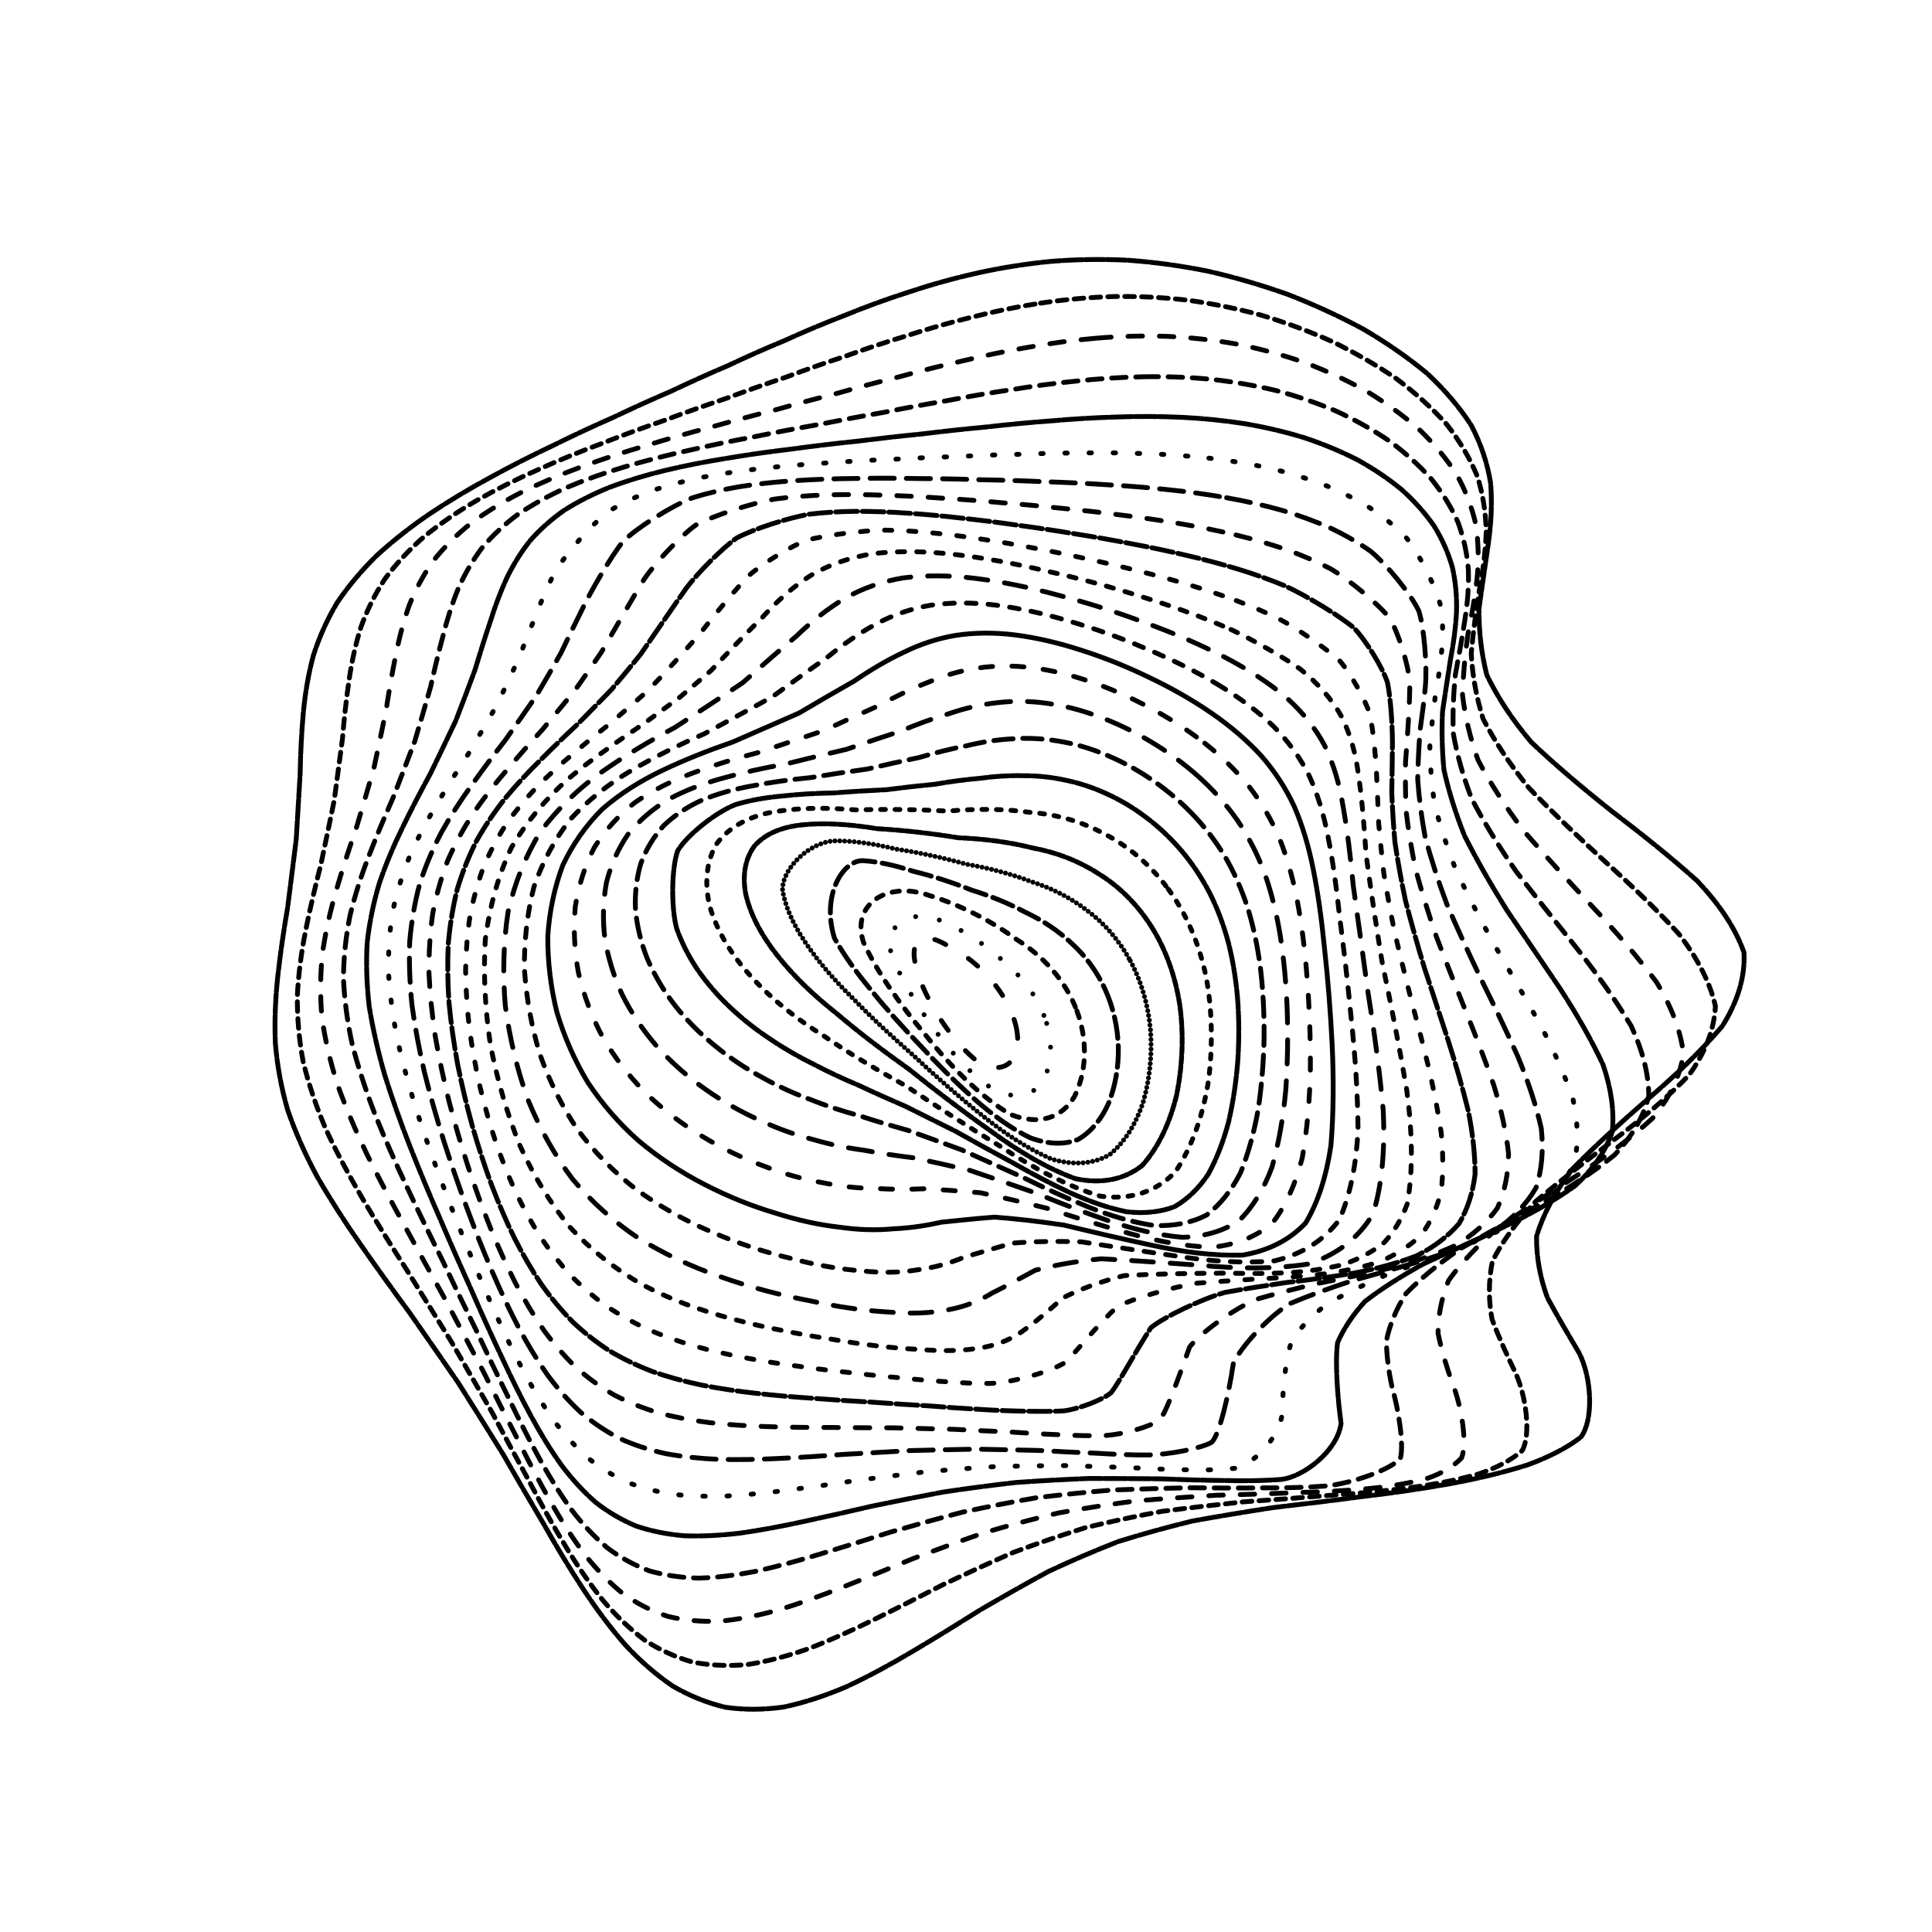 <svg xmlns="http://www.w3.org/2000/svg" version="1.1" xmlns:xlink="http://www.w3.org/1999/xlink" xmlns:svgjs="http://svgjs.dev/svgjs" viewBox="0 0 800 800"><defs><linearGradient x1="50%" y1="0%" x2="50%" y2="100%" id="ccchaos-grad"><stop stop-color="hsl(206, 75%, 49%)" stop-opacity="1" offset="0%"></stop><stop stop-color="hsl(331, 90%, 56%)" stop-opacity="1" offset="100%"></stop></linearGradient></defs><g stroke-width="2" stroke="url(#ccchaos-grad)" fill="none" stroke-linecap="round"><path d="M404.72 113.05C414.7 110.84 424.9 109.22 435.3 108.22 445.73 107.38 456.37 107.23 467.18 107.76 478.01 108.54 489.01 110.05 500.09 112.27 511.13 114.77 522.19 117.98 533.13 121.86 543.89 126.02 554.37 130.82 564.39 136.2 573.99 141.81 582.89 147.96 590.9 154.59 598.19 161.38 604.36 168.59 609.24 176.17 613.26 183.84 615.92 191.83 617.24 200.09 617.9 208.37 617.48 216.89 616.21 225.6 615 234.29 613.6 243.15 612.41 252.16 612.36 261.12 613.31 270.22 615.64 279.44 619.98 288.6 626.1 297.89 634.03 307.29 643.88 316.64 655.08 326.12 667.15 335.7 679.71 345.26 691.85 354.94 702.75 364.73 712.01 374.51 718.67 384.42 722.15 394.44 722.65 404.46 719.61 414.6 713.21 424.84 704.54 435.08 693.93 445.18 682.32 455.1 670.92 465.02 660.22 474.75 650.92 484.25 643.83 493.73 638.93 502.95 636.26 511.87 636.13 520.74 637.79 529.27 640.77 537.41 645.11 545.45 649.67 553.07 653.86 560.2 659.12 570.44 659.97 587.94 654.59 595.11 648.87 599.52 641.42 603.35 632.5 606.59 622.55 609.74 611.61 612.35 599.98 614.47 587.93 616.61 575.63 618.37 563.3 619.8 551.02 621.44 538.94 622.9 527.17 624.26 515.66 626.04 504.51 627.87 493.72 629.83 483.21 632.4 472.99 635.22 463.04 638.32 453.28 642.12 443.68 646.25 434.21 650.68 424.82 655.76 415.48 661.06 406.15 666.48 396.85 672.33 387.52 678.1 378.16 683.64 368.8 689.23 359.63 694.17 350.68 698.35 341.74 702.19 333.03 705.04 324.6 706.83 316.2 708.03 308.11 708.07 300.37 706.94 292.69 705.12 285.38 702.15 278.47 698.11 271.59 693.42 265.11 687.76 259.02 681.23 252.89 674.23 247.1 666.51 241.61 658.18 235.96 649.59 230.5 640.54 225.19 631.15 219.56 621.68 213.95 611.98 208.31 602.15 202.24 592.36 196.07 582.51 189.8 572.65 183.09 562.92 176.33 553.19 169.56 543.52 162.54 533.99 155.68 524.5 149.11 515.05 142.61 505.74 136.63 496.44 131.3 487.16 126.37 477.99 122.27 468.79 119.1 459.57 116.47 450.42 114.77 441.21 114.01 431.95 113.64 422.72 114.02 413.41 115.05 404.03 116.09 394.66 117.48 385.22 119.12 375.7 120.32 366.19 121.52 356.84 122.65 347.67 123.2 338.5 123.73 329.52 124.27 320.75 124.44 312.01 124.84 303.49 125.59 295.24 126.35 287.01 127.71 279.06 129.76 271.43 132.18 263.83 135.44 256.55 139.57 249.62 144.21 242.73 149.71 236.2 155.99 230.04 162.69 223.91 170.04 218.15 177.91 212.78 185.97 207.4 194.36 202.37 202.99 197.72 211.54 193.01 220.18 188.62 228.83 184.56 237.24 180.38 245.62 176.48 253.95 172.83 261.96 169 269.96 165.39 277.94 161.97 285.66 158.31 293.43 154.8 301.31 151.46 308.98 147.83 316.84 144.34 324.91 141.01 332.84 137.39 341.06 133.94 349.58 130.68 358.03 127.2 366.84 123.97 376.02 121.03 385.16 117.97 394.72 115.29 404.7 113.06" stroke-dasharray="8 1" transform="rotate(0, 400, 400)" opacity="0.95"></path><path d="M411.46 124.03C421.22 121.84 431.14 120.22 441.2 119.19 451.28 118.3 461.5 118.07 471.81 118.5 482.12 119.16 492.48 120.5 502.81 122.53 513.06 124.82 523.18 127.79 533.05 131.4 542.69 135.27 551.91 139.76 560.57 144.82 568.77 150.1 576.2 155.91 582.7 162.2 588.54 168.65 593.31 175.52 596.89 182.77 599.8 190.11 601.55 197.78 602.21 205.73 602.49 213.72 602.01 221.95 601 230.38 600.32 238.82 599.73 247.43 599.57 256.19 600.66 264.92 602.83 273.8 606.36 282.78 611.75 291.73 618.73 300.81 627.26 309.97 637.37 319.11 648.52 328.35 660.24 337.69 672.17 347.01 683.5 356.43 693.5 365.94 701.89 375.43 707.79 385.03 710.72 394.72 710.92 404.4 707.9 414.17 701.79 424 693.61 433.84 683.62 443.5 672.64 452.96 661.77 462.42 651.39 471.66 642.16 480.65 634.85 489.62 629.44 498.31 626.03 506.69 624.96 515.01 625.6 522.99 627.59 530.57 631.02 538.06 634.89 545.13 638.68 551.74 643.98 561.21 647.15 577.39 643.82 584.02 639.71 588.14 633.95 591.73 626.71 594.8 618.42 597.81 609.01 600.37 598.75 602.49 587.93 604.68 576.63 606.54 565.1 608.12 553.43 609.94 541.78 611.62 530.27 613.23 518.88 615.25 507.73 617.33 496.88 619.53 486.21 622.3 475.83 625.29 465.71 628.52 455.76 632.4 446.01 636.55 436.46 640.94 426.99 645.92 417.65 651.07 408.42 656.29 399.22 661.9 390.08 667.4 381.02 672.67 371.96 677.98 363.17 682.68 354.66 686.66 346.16 690.35 337.94 693.13 330.05 694.92 322.16 696.19 314.61 696.38 307.41 695.5 300.22 693.99 293.39 691.41 286.93 687.82 280.45 683.64 274.31 678.52 268.49 672.57 262.58 666.16 256.93 659.04 251.49 651.31 245.84 643.3 240.31 634.82 234.85 625.96 229.05 616.99 223.22 607.76 217.34 598.34 211.03 588.94 204.63 579.43 198.14 569.87 191.28 560.39 184.4 550.9 177.56 541.43 170.57 532.07 163.79 522.73 157.35 513.43 151.06 504.25 145.32 495.07 140.27 485.93 135.64 476.87 131.86 467.81 128.98 458.76 126.64 449.76 125.21 440.73 124.67 431.68 124.51 422.66 125.06 413.59 126.22 404.49 127.37 395.4 128.85 386.27 130.54 377.1 131.81 367.93 133.04 358.95 134.2 350.17 134.77 341.39 135.3 332.82 135.81 324.48 135.92 316.15 136.22 308.06 136.81 300.23 137.36 292.43 138.46 284.9 140.18 277.69 142.21 270.49 145.05 263.61 148.69 257.07 152.83 250.55 157.81 244.36 163.57 238.54 169.78 232.72 176.67 227.24 184.12 222.12 191.84 216.97 199.96 212.16 208.37 207.68 216.81 203.13 225.41 198.87 234.08 194.91 242.6 190.82 251.13 186.98 259.63 183.37 267.89 179.58 276.12 175.99 284.33 172.57 292.31 168.92 300.31 165.42 308.37 162.07 316.23 158.46 324.22 154.98 332.38 151.65 340.39 148.06 348.64 144.64 357.13 141.41 365.55 137.98 374.27 134.79 383.31 131.89 392.33 128.88 401.7 126.24 411.45 124.03" stroke-dasharray="4 3" transform="rotate(4.04, 400, 400)" opacity="0.39"></path><path d="M417.02 135C426.51 132.84 436.08 131.22 445.73 130.17 455.37 129.25 465.06 128.95 474.76 129.27 484.42 129.81 494.02 131 503.47 132.83 512.81 134.92 521.9 137.64 530.63 140.98 539.1 144.58 547.05 148.76 554.36 153.5 561.24 158.45 567.32 163.92 572.48 169.85 577.1 175.94 580.73 182.46 583.32 189.35 585.43 196.35 586.62 203.68 586.97 211.29 587.2 218.96 586.94 226.88 586.45 235 586.49 243.14 586.83 251.47 587.77 259.95 589.99 268.42 593.31 277.03 597.92 285.75 604.19 294.46 611.86 303.27 620.8 312.18 631.02 321.07 641.98 330.05 653.23 339.11 664.48 348.16 674.98 357.3 684.1 366.5 691.63 375.7 696.81 384.97 699.24 394.3 699.18 403.63 696.18 413.01 690.36 422.43 682.67 431.85 673.28 441.08 662.93 450.08 652.58 459.08 642.57 467.84 633.48 476.33 626.02 484.8 620.2 492.98 616.15 500.84 614.22 508.64 613.9 516.09 614.92 523.16 617.41 530.14 620.5 536.71 623.74 542.83 628.76 551.63 633.44 566.65 631.78 572.84 629.08 576.73 624.85 580.13 619.19 583.08 612.54 586.01 604.71 588.54 595.92 590.7 586.49 592.96 576.42 594.94 565.93 596.69 555.16 598.7 544.23 600.59 533.28 602.43 522.31 604.68 511.46 606.98 500.8 609.4 490.25 612.34 479.91 615.47 469.82 618.82 459.85 622.74 450.09 626.88 440.55 631.23 431.09 636.09 421.8 641.07 412.69 646.09 403.6 651.45 394.65 656.7 385.85 661.69 377.04 666.74 368.57 671.2 360.43 674.99 352.29 678.52 344.47 681.21 336.99 683 329.5 684.32 322.35 684.65 315.55 683.98 308.72 682.76 302.22 680.54 296.05 677.37 289.81 673.66 283.85 669.07 278.16 663.67 272.32 657.84 266.66 651.31 261.16 644.17 255.4 636.75 249.71 628.85 244.03 620.55 238 612.1 231.93 603.37 225.78 594.42 219.25 585.44 212.64 576.31 205.97 567.11 199.01 557.95 192.07 548.75 185.24 539.54 178.33 530.41 171.69 521.28 165.45 512.18 159.42 503.17 153.98 494.18 149.24 485.21 144.95 476.32 141.49 467.43 138.93 458.56 136.89 449.74 135.73 440.92 135.42 432.09 135.45 423.29 136.15 414.48 137.42 405.66 138.67 396.85 140.22 388.02 141.97 379.19 143.28 370.36 144.56 361.74 145.74 353.33 146.35 344.93 146.88 336.74 147.37 328.8 147.45 320.86 147.67 313.17 148.14 305.75 148.52 298.34 149.37 291.21 150.79 284.37 152.46 277.55 154.88 271.03 158.05 264.84 161.68 258.65 166.12 252.78 171.32 247.25 176.99 241.7 183.35 236.48 190.31 231.58 197.59 226.64 205.33 222 213.42 217.67 221.63 213.26 230.06 209.11 238.64 205.23 247.14 201.22 255.71 197.43 264.29 193.85 272.7 190.1 281.1 186.51 289.49 183.1 297.68 179.47 305.88 175.97 314.11 172.62 322.17 169.02 330.32 165.55 338.57 162.24 346.7 158.69 354.99 155.3 363.48 152.1 371.89 148.73 380.55 145.59 389.46 142.73 398.35 139.78 407.53 137.18 417.01 135" stroke-dasharray="6 7" transform="rotate(8.08, 400, 400)" opacity="1.00"></path><path d="M420.82 145.97C429.98 143.84 439.15 142.23 448.3 141.16 457.44 140.21 466.53 139.85 475.51 140.07 484.45 140.5 493.21 141.54 501.73 143.19 510.11 145.07 518.15 147.56 525.73 150.64 533.06 153.95 539.82 157.84 545.89 162.24 551.59 166.86 556.52 171.98 560.58 177.55 564.24 183.29 567.02 189.44 568.95 195.96 570.6 202.6 571.54 209.57 571.89 216.82 572.35 224.14 572.57 231.71 572.78 239.5 573.67 247.32 575.01 255.33 577.06 263.49 580.36 271.66 584.71 279.98 590.25 288.4 597.25 296.83 605.41 305.36 614.6 313.97 624.77 322.58 635.41 331.27 646.11 340.03 656.63 348.78 666.28 357.6 674.53 366.48 681.25 375.35 685.76 384.27 687.72 393.23 687.43 402.19 684.46 411.18 678.94 420.18 671.71 429.18 662.91 437.96 653.17 446.51 643.36 455.05 633.74 463.34 624.84 471.35 617.32 479.33 611.18 487.02 606.59 494.38 603.9 501.7 602.7 508.66 602.78 515.25 604.32 521.77 606.57 527.88 609.15 533.57 613.61 541.77 619.04 555.81 618.65 561.64 615.66 566.97 601.71 575.63 591.27 579.13 583.3 581.47 574.58 583.59 565.3 585.52 555.65 587.71 545.68 589.81 535.53 591.87 525.27 594.32 514.98 596.82 504.77 599.43 494.57 602.52 484.52 605.77 474.65 609.19 464.85 613.13 455.24 617.25 445.84 621.52 436.5 626.26 427.35 631.07 418.39 635.89 409.47 641 400.72 645.99 392.15 650.72 383.58 655.5 375.37 659.72 367.53 663.32 359.67 666.7 352.15 669.3 344.98 671.06 337.78 672.42 330.91 672.87 324.36 672.4 317.75 671.43 311.44 669.54 305.41 666.76 299.27 663.5 293.37 659.39 287.66 654.53 281.77 649.25 276.01 643.3 270.34 636.75 264.41 629.92 258.49 622.59 252.55 614.86 246.29 606.96 239.96 598.75 233.57 590.3 226.85 581.78 220.08 573.09 213.3 564.29 206.29 555.5 199.37 546.64 192.62 537.75 185.87 528.91 179.44 520.05 173.46 511.2 167.74 502.42 162.63 493.65 158.24 484.9 154.32 476.21 151.21 467.54 148.98 458.89 147.24 450.28 146.33 441.68 146.24 433.1 146.45 424.55 147.29 415.99 148.67 407.46 150 398.93 151.61 390.41 153.39 381.92 154.75 373.42 156.06 365.14 157.27 357.1 157.92 349.05 158.47 341.23 158.97 333.67 159.03 326.1 159.21 318.78 159.57 311.73 159.81 304.69 160.46 297.92 161.61 291.44 162.95 284.96 164.96 278.77 167.67 272.89 170.79 267 174.69 261.41 179.32 256.13 184.41 250.83 190.19 245.83 196.59 241.12 203.35 236.36 210.61 231.88 218.28 227.67 226.14 223.38 234.28 219.32 242.62 215.51 250.99 211.56 259.46 207.81 268 204.26 276.45 200.53 284.91 196.96 293.38 193.55 301.71 189.93 310.04 186.44 318.39 183.09 326.6 179.51 334.86 176.07 343.18 172.77 351.41 169.26 359.74 165.91 368.2 162.76 376.61 159.45 385.18 156.36 393.94 153.56 402.68 150.67 411.64 148.12 420.8 145.97" stroke-dasharray="6 4" transform="rotate(12.12, 400, 400)" opacity="0.30"></path><path d="M422.45 156.94C431.25 154.85 439.96 153.26 448.56 152.17 457.14 151.19 465.57 150.77 473.81 150.91 481.98 151.23 489.9 152.13 497.48 153.6 504.92 155.29 511.94 157.55 518.46 160.37 524.75 163.41 530.45 166.99 535.47 171.07 540.2 175.36 544.21 180.13 547.46 185.33 550.43 190.7 552.69 196.48 554.27 202.61 555.75 208.87 556.74 215.46 557.37 222.33 558.28 229.28 559.15 236.49 560.2 243.91 562 251.38 564.36 259.04 567.46 266.86 571.74 274.7 576.99 282.69 583.3 290.79 590.84 298.89 599.32 307.1 608.57 315.39 618.55 323.69 628.77 332.06 638.84 340.49 648.59 348.91 657.4 357.4 664.8 365.92 670.75 374.44 674.62 383.01 676.16 391.58 675.67 400.15 672.75 408.74 667.51 417.31 660.74 425.88 652.51 434.23 643.37 442.32 634.1 450.41 624.9 458.24 616.24 465.79 608.73 473.31 602.37 480.53 597.33 487.43 593.98 494.29 591.98 500.8 591.19 506.95 592.49 515.9 598.71 531.74 601.87 538.59 603.66 550.3 593.01 564.23 584.69 567.82 578.17 570.27 570.84 572.53 562.86 574.63 554.46 576.99 545.61 579.28 536.45 581.55 527.1 584.17 517.59 586.85 508.04 589.62 498.44 592.82 488.88 596.16 479.43 599.64 469.99 603.57 460.69 607.65 451.57 611.84 442.48 616.43 433.56 621.06 424.83 625.68 416.13 630.55 407.6 635.27 399.26 639.75 390.92 644.26 382.95 648.26 375.33 651.67 367.7 654.89 360.41 657.38 353.44 659.12 346.43 660.5 339.72 661.05 333.31 660.75 326.81 660.01 320.57 658.42 314.56 656.01 308.41 653.15 302.45 649.51 296.63 645.15 290.61 640.4 284.67 635.01 278.78 629.04 272.63 622.78 266.47 616.04 260.28 608.88 253.79 601.54 247.25 593.87 240.66 585.94 233.82 577.92 226.95 569.71 220.13 561.35 213.17 552.98 206.34 544.5 199.75 535.97 193.22 527.47 187.08 518.93 181.41 510.38 176.05 501.88 171.33 493.38 167.32 484.9 163.78 476.46 161.03 468.03 159.13 459.64 157.69 451.28 157.03 442.93 157.14 434.61 157.52 426.32 158.49 418.05 159.95 409.8 161.35 401.57 163 393.36 164.82 385.19 166.22 377.02 167.56 369.08 168.79 361.38 169.48 353.68 170.07 346.21 170.58 339 170.66 331.78 170.81 324.81 171.1 318.11 171.23 311.4 171.71 304.96 172.62 298.8 173.66 292.63 175.3 286.74 177.59 281.14 180.22 275.52 183.57 270.18 187.63 265.13 192.12 260.04 197.29 255.23 203.08 250.69 209.25 246.09 215.95 241.74 223.1 237.64 230.49 233.44 238.22 229.47 246.21 225.71 254.29 221.81 262.54 218.1 270.9 214.57 279.24 210.86 287.64 207.3 296.06 203.9 304.41 200.3 312.77 196.82 321.14 193.48 329.42 189.93 337.72 186.52 346.05 183.25 354.31 179.79 362.64 176.49 371.03 173.39 379.38 170.14 387.84 167.12 396.4 164.37 404.95 161.55 413.64 159.06 422.44 156.95" stroke-dasharray="9 1" transform="rotate(16.16, 400, 400)" opacity="0.61"></path><path d="M421.75 167.92C430.14 165.87 438.35 164.29 446.37 163.19 454.36 162.2 462.13 161.73 469.61 161.78 477.04 162 484.13 162.76 490.83 164.07 497.4 165.56 503.51 167.61 509.11 170.18 516.93 174.59 529.21 186.16 533.62 193.21 536.19 198.21 538.21 203.6 539.74 209.34 541.33 215.21 542.61 221.41 543.73 227.88 545.25 234.45 546.89 241.27 548.84 248.3 551.57 255.39 554.9 262.68 558.95 270.13 564.08 277.61 570.08 285.23 576.96 292.97 584.86 300.72 593.48 308.59 602.65 316.52 612.3 324.47 622 332.5 631.4 340.57 640.35 348.64 648.32 356.77 654.9 364.92 660.12 373.07 663.41 381.25 664.56 389.42 663.9 397.6 661.04 405.78 656.09 413.92 649.76 422.06 642.09 429.96 633.53 437.62 624.81 445.27 616.05 452.65 607.67 459.75 600.24 466.83 593.74 473.62 588.36 480.08 584.46 486.51 581.75 492.62 580.15 498.37 580.14 506.75 584.2 521.63 586.81 528.09 589.35 539.33 582.61 553.08 576.21 556.8 571.05 559.36 565.06 561.75 558.38 564.02 551.27 566.54 543.62 569.01 535.56 571.45 527.26 574.23 518.7 577.06 509.98 579.96 501.15 583.25 492.26 586.65 483.39 590.15 474.5 594.07 465.66 598.08 456.94 602.16 448.23 606.6 439.65 611.05 431.22 615.46 422.81 620.08 414.54 624.55 406.44 628.77 398.35 633.03 390.59 636.8 383.17 640.02 375.73 643.08 368.59 645.48 361.75 647.17 354.86 648.56 348.24 649.19 341.86 649.04 335.4 648.5 329.13 647.18 323.05 645.1 316.83 642.63 310.74 639.42 304.74 635.53 298.55 631.29 292.41 626.43 286.29 621.02 279.92 615.33 273.54 609.16 267.12 602.57 260.46 595.8 253.77 588.68 247.06 581.29 240.16 573.8 233.29 566.08 226.52 558.2 219.68 550.28 213.04 542.24 206.69 534.11 200.46 525.99 194.66 517.82 189.37 509.62 184.41 501.45 180.1 493.26 176.5 485.08 173.35 476.94 170.97 468.8 169.39 460.69 168.24 452.61 167.84 444.54 168.13 436.51 168.67 428.5 169.74 420.52 171.27 412.58 172.73 404.65 174.41 396.76 176.24 388.92 177.67 381.08 179.04 373.47 180.31 366.1 181.04 358.73 181.67 351.6 182.21 344.71 182.32 337.82 182.47 331.18 182.72 324.8 182.77 318.4 183.12 312.27 183.83 306.4 185.27 297.7 191.4 281.6 196.31 274.19 200.19 269.3 204.74 264.65 209.9 260.25 215.42 255.79 221.5 251.55 228.05 247.54 234.87 243.43 242.08 239.52 249.6 235.8 257.26 231.95 265.15 228.27 273.19 224.76 281.28 221.08 289.47 217.54 297.72 214.15 305.95 210.57 314.21 207.11 322.48 203.79 330.71 200.28 338.95 196.9 347.19 193.67 355.4 190.27 363.63 187.03 371.88 183.98 380.11 180.8 388.38 177.85 396.69 175.17 405 172.42 413.35 169.99 421.74 167.92" stroke-dasharray="1 9" transform="rotate(20.2, 400, 400)" opacity="0.98"></path><path d="M418.79 178.89C426.73 176.89 434.42 175.33 441.85 174.23 449.26 173.23 456.37 172.71 463.15 172.69 469.87 172.81 476.22 173.45 482.14 174.59 490.64 176.82 504.96 184.07 510.68 189.02 515.67 194.68 523.11 208.32 525.85 216.17 527.75 221.65 529.51 227.43 531.27 233.5 533.5 239.66 535.96 246.07 538.8 252.7 542.41 259.4 546.61 266.28 551.49 273.33 557.31 280.43 563.87 287.66 571.15 295.02 579.22 302.39 587.82 309.88 596.76 317.44 605.98 325.01 615.08 332.66 623.74 340.35 631.9 348.05 639.04 355.79 644.84 363.55 649.37 371.32 652.12 379.1 652.93 386.86 652.12 394.64 649.34 402.39 644.67 410.1 638.77 417.81 631.63 425.28 623.65 432.51 615.47 439.72 607.17 446.68 599.12 453.36 591.82 460.02 585.28 466.39 579.65 472.45 573.64 481.36 568.42 497.5 568.53 504.71 572.16 517.53 575.29 533.61 573.79 537.99 570.75 542.25 559.63 550.03 551.79 553.72 545.93 556.38 539.48 559 532.56 561.6 525.38 564.51 517.84 567.45 510.06 570.45 502.13 573.8 494.04 577.23 485.88 580.74 477.66 584.6 469.42 588.53 461.22 592.5 453 596.78 444.85 601.04 436.79 605.23 428.74 609.61 420.79 613.83 412.96 617.8 405.13 621.81 397.6 625.35 390.35 628.39 383.07 631.29 376.06 633.57 369.3 635.22 362.49 636.61 355.9 637.29 349.5 637.27 343.02 636.92 336.69 635.84 330.49 634.06 324.16 631.93 317.91 629.13 311.73 625.68 305.37 621.92 299.03 617.57 292.7 612.69 286.17 607.55 279.61 601.94 273.04 595.92 266.28 589.71 259.52 583.16 252.78 576.31 245.93 569.35 239.16 562.16 232.53 554.78 225.91 547.35 219.55 539.77 213.51 532.09 207.65 524.39 202.25 516.62 197.38 508.81 192.87 501.01 188.98 493.18 185.8 485.34 183.06 477.53 181.05 469.72 179.79 461.93 178.92 454.15 178.74 446.4 179.21 438.68 179.88 430.98 181.05 423.31 182.63 415.68 184.12 408.07 185.83 400.49 187.67 392.98 189.12 385.46 190.51 378.18 191.8 371.14 192.59 364.09 193.27 357.28 193.85 350.71 194 344.13 194.17 337.79 194.41 331.7 194.54 322.67 196.3 305.82 198.34 298 201.27 290.38 210.66 276.26 217.13 269.74 221.99 265.4 227.4 261.26 233.3 257.33 239.48 253.29 246.08 249.44 253.02 245.77 260.15 241.97 267.55 238.32 275.14 234.83 282.84 231.18 290.68 227.66 298.61 224.29 306.57 220.73 314.58 217.31 322.63 214.02 330.66 210.55 338.72 207.21 346.77 204.03 354.8 200.69 362.84 197.52 370.86 194.54 378.88 191.44 386.89 188.56 394.88 185.95 402.87 183.28 410.85 180.91 418.78 178.89" stroke-dasharray="10 5" transform="rotate(24.24, 400, 400)" opacity="0.54"></path><path d="M413.89 189.86C421.34 187.91 428.51 186.39 435.37 185.29 442.21 184.27 448.72 183.72 454.86 183.63 463.81 183.92 479.54 187.13 486.22 190.04 492.32 193.66 502.17 203.33 506.06 209.3 509.74 215.87 516.54 230.89 520.18 239.23 523.15 244.97 526.42 250.97 530.1 257.18 534.49 263.45 539.44 269.92 544.99 276.56 551.32 283.24 558.26 290.07 565.75 297.01 573.83 303.99 582.25 311.07 590.83 318.22 599.52 325.4 607.96 332.65 615.87 339.94 623.22 347.24 629.56 354.58 634.62 361.93 638.51 369.29 640.77 376.66 641.26 384.01 640.33 391.36 637.64 398.69 633.24 405.97 627.76 413.25 621.14 420.3 613.73 427.1 606.09 433.9 598.26 440.45 590.57 446.72 583.47 452.98 576.95 458.97 571.18 464.67 564.57 473.04 557.35 488.25 556.29 495.07 558.1 507.33 560.59 523.01 559.72 527.41 557.71 531.75 549.38 539.82 543.16 543.71 538.44 546.49 533.13 549.24 527.3 551.97 521.22 554.98 514.73 558.01 507.92 561.08 500.94 564.46 493.73 567.9 486.36 571.38 478.91 575.17 471.35 579.01 463.75 582.85 456.12 586.95 448.48 591.01 440.86 594.99 433.25 599.13 425.66 603.1 418.14 606.83 410.61 610.59 403.31 613.91 396.23 616.76 389.14 619.5 382.25 621.68 375.55 623.27 368.81 624.64 362.23 625.37 355.8 625.45 349.28 625.25 342.88 624.39 336.57 622.89 330.14 621.08 323.76 618.64 317.42 615.61 310.93 612.3 304.45 608.43 297.97 604.05 291.34 599.44 284.7 594.37 278.07 588.9 271.31 583.25 264.58 577.26 257.92 570.96 251.22 564.55 244.64 557.89 238.26 551.03 231.96 544.1 225.94 537.01 220.29 529.8 214.87 522.57 209.92 515.24 205.51 507.85 201.46 500.45 198.03 493.02 195.27 485.56 192.93 478.12 191.27 470.66 190.32 463.22 189.72 455.79 189.75 448.37 190.38 440.99 191.17 433.61 192.41 426.27 194.03 418.97 195.54 411.68 197.26 404.44 199.09 397.25 200.56 390.07 201.97 383.11 203.29 376.39 204.13 369.65 204.86 363.15 205.49 356.88 205.81 347.57 206.25 330.1 206.78 321.94 207.58 313.97 211.54 299.13 214.96 292.23 219.36 285.47 231.44 272.86 239.01 266.98 244.51 263.02 250.43 259.22 256.72 255.59 263.22 251.83 270.02 248.22 277.06 244.75 284.23 241.14 291.58 237.65 299.06 234.3 306.61 230.79 314.25 227.4 321.93 224.15 329.64 220.74 337.38 217.46 345.11 214.33 352.85 211.07 360.59 207.97 368.28 205.06 375.99 202.05 383.66 199.26 391.26 196.72 398.88 194.13 406.42 191.83 413.88 189.87" stroke-dasharray="6 7" transform="rotate(28.28, 400, 400)" opacity="0.90"></path><path d="M407.54 200.84C414.5 198.94 421.15 197.45 427.48 196.36 436.78 195.05 453.54 194.76 460.93 195.82 467.86 197.52 479.69 203.34 484.64 207.42 489.31 212.11 497.57 223.56 501.51 230.24 504.43 234.91 507.43 239.87 510.62 245.1 514.3 250.42 518.31 255.99 522.72 261.76 527.76 267.61 533.29 273.65 539.33 279.85 545.99 286.1 553.12 292.5 560.64 299.02 568.57 305.57 576.68 312.23 584.79 318.96 592.87 325.72 600.61 332.55 607.75 339.42 614.3 346.31 619.87 353.23 624.24 360.16 627.53 367.1 629.34 374.05 629.56 380.98 628.54 387.91 625.94 394.81 621.82 401.67 616.73 408.52 610.62 415.15 603.76 421.55 596.65 427.94 589.31 434.09 582.01 439.98 575.16 445.87 568.75 451.5 562.91 456.86 555.87 464.74 546.93 479.12 544.79 485.61 544.66 497.4 545.81 512.78 545.22 517.21 543.85 521.62 537.62 529.95 532.73 534.01 526.83 538.32 512.04 547.19 503.42 551.85 497.39 555.23 491.07 558.64 484.51 562.08 477.87 565.78 471.04 569.5 464.09 573.2 457.11 577.12 450.04 580.98 442.91 584.74 435.78 588.64 428.61 592.37 421.43 595.86 414.24 599.37 407.21 602.48 400.33 605.15 393.44 607.73 386.69 609.79 380.07 611.32 373.42 612.66 366.87 613.42 360.43 613.59 353.91 613.52 347.47 612.85 341.08 611.59 334.6 610.07 328.14 607.97 321.71 605.32 315.17 602.42 308.63 599.01 302.1 595.11 295.47 591 288.86 586.45 282.27 581.51 275.63 576.41 269.05 570.96 262.59 565.21 256.14 559.35 249.86 553.23 243.82 546.89 237.92 540.49 232.33 533.91 227.13 527.19 222.19 520.44 217.73 513.58 213.8 506.63 210.23 499.68 207.26 492.67 204.93 485.62 202.98 478.57 201.67 471.51 201.01 464.44 200.65 457.38 200.87 450.33 201.63 443.3 202.52 436.28 203.82 429.28 205.46 422.32 206.99 415.37 208.7 408.46 210.51 401.61 211.99 394.76 213.42 388.13 214.75 381.71 215.64 375.29 216.43 369.09 217.12 363.1 217.53 354.22 218.04 337.52 218.48 329.7 219.07 322.06 222.18 307.76 224.96 301.09 228.57 294.52 238.79 282.22 245.33 276.44 250.11 272.55 255.33 268.81 260.91 265.22 266.72 261.52 272.85 257.95 279.24 254.51 285.78 250.95 292.54 247.5 299.46 244.18 306.47 240.73 313.6 237.39 320.8 234.18 328.06 230.84 335.35 227.63 342.66 224.57 349.99 221.39 357.32 218.37 364.6 215.55 371.9 212.63 379.15 209.93 386.31 207.47 393.49 204.97 400.57 202.74 407.53 200.84" stroke-dasharray="9 2" transform="rotate(32.32, 400, 400)" opacity="0.66"></path><path d="M400.41 211.81C406.87 209.98 413.03 208.52 418.88 207.45 427.47 206.13 442.95 205.66 449.82 206.52 456.33 207.99 467.72 213.15 472.72 216.8 477.61 221.03 486.91 231.43 491.64 237.52 495.13 241.79 498.77 246.34 502.62 251.15 506.93 256.05 511.57 261.18 516.57 266.52 522.1 271.93 528.04 277.53 534.37 283.29 541.19 289.1 548.33 295.05 555.71 301.13 563.34 307.24 571.02 313.46 578.57 319.76 586 326.08 593 332.48 599.37 338.92 605.15 345.37 609.99 351.86 613.7 358.36 616.44 364.88 617.85 371.4 617.84 377.9 616.74 384.4 614.24 390.88 610.39 397.31 605.7 403.74 600.07 409.96 593.74 415.96 587.17 421.96 580.32 427.73 573.44 433.27 566.89 438.8 560.63 444.09 554.82 449.14 547.49 456.57 537.16 470.2 534.05 476.4 531.95 487.79 531.24 502.92 530.61 507.39 527.12 516.14 516.11 529.03 510.38 533.38 506.22 536.5 501.61 539.62 496.61 542.74 491.47 546.1 485.99 549.46 480.22 552.83 474.38 556.42 468.29 560.01 462.01 563.55 455.7 567.28 449.22 570.94 442.62 574.48 436.01 578.14 429.29 581.63 422.49 584.88 415.69 588.16 408.97 591.06 402.33 593.55 395.68 595.96 389.11 597.91 382.62 599.37 376.1 600.67 369.64 601.44 363.23 601.69 356.78 601.73 350.36 601.22 343.97 600.18 337.52 598.92 331.08 597.12 324.65 594.83 318.16 592.31 311.67 589.31 305.21 585.86 298.7 582.23 292.22 578.17 285.82 573.75 279.4 569.17 273.09 564.25 266.93 559.04 260.84 553.71 254.96 548.13 249.35 542.33 243.91 536.45 238.81 530.39 234.12 524.18 229.69 517.93 225.74 511.55 222.32 505.07 219.24 498.58 216.72 492.02 214.81 485.4 213.23 478.79 212.24 472.13 211.85 465.47 211.72 458.8 212.1 452.13 212.97 445.48 213.95 438.83 215.28 432.19 216.92 425.59 218.45 419 220.15 412.43 221.94 405.92 223.41 399.41 224.84 393.1 226.19 386.99 227.55 377.93 229.25 360.8 229.76 352.73 229.9 344.84 230.75 330 231.77 323.04 233.19 316.21 238.35 303.38 242.19 297.35 246.83 291.37 258.7 280.05 265.82 274.67 270.9 271.02 276.31 267.5 282 264.11 287.85 260.6 293.94 257.21 300.2 253.94 306.59 250.54 313.11 247.27 319.73 244.12 326.42 240.86 333.18 237.72 339.96 234.74 346.78 231.66 353.6 228.73 360.39 226 367.21 223.18 373.97 220.57 380.65 218.2 387.35 215.8 393.94 213.65 400.4 211.81" stroke-dasharray="3 7" transform="rotate(36.36, 400, 400)" opacity="0.52"></path><path d="M393.24 222.78C402.07 220.31 418.33 217.23 425.73 216.66 435.39 216.41 443.92 217.73 451.4 220.53 459.06 223.78 466.03 228.51 472.61 234.55 480.01 241.02 487.72 248.72 496.16 257.41 506.2 266.44 517.47 276.34 529.96 286.92 543.81 297.69 558.18 309.02 572.12 320.7 585.26 332.48 595.99 344.53 603 356.65 605.24 362.73 606.3 368.82 606.09 374.89 604.94 380.96 602.55 387.02 598.97 393.03 594.65 399.04 589.49 404.86 583.68 410.48 577.62 416.1 571.27 421.51 564.83 426.71 552.78 437.09 541.91 446.62 532.92 455.24 526.77 463.89 522.5 471.69 519.63 478.65 518.64 485.76 517.76 492.19 516.29 498 515.08 504.2 512.35 510.01 507.9 515.51 502.95 521.68 496.17 527.76 487.76 533.75 478.92 540.56 468.74 547.33 457.52 553.91 451.85 557.44 445.98 560.89 439.92 564.21 433.85 567.64 427.61 570.88 421.23 573.91 414.84 576.96 408.47 579.65 402.12 581.96 395.77 584.21 389.43 586.04 383.13 587.42 370.48 589.78 357.86 590.18 345.32 588.67 332.65 586.39 319.99 582.21 307.48 576.32 294.94 569.76 282.71 561.7 271.13 552.43 259.97 542.73 249.9 532.06 241.35 520.71 233.84 509.18 228.27 497.13 224.91 484.82 222.73 472.47 222.61 459.94 224.41 447.41 225.44 441.14 226.79 434.89 228.43 428.65 229.94 422.43 231.6 416.22 233.36 410.05 234.83 403.88 236.26 397.9 237.62 392.1 238.6 386.3 239.49 380.69 240.31 375.26 240.85 364.37 241.4 354.19 242.22 344.76 242.49 335.22 243.78 326.35 246.34 318.16 249.31 309.76 253.97 301.94 260.22 294.72 267.27 287.16 275.83 280.09 285.61 273.52 296.01 266.54 307.33 259.99 319.19 253.96 331.37 247.51 343.85 241.61 356.3 236.41 362.57 233.7 368.81 231.2 374.98 228.92 381.16 226.61 387.25 224.56 393.23 222.78" stroke-dasharray="3 5" transform="rotate(40.4, 400, 400)" opacity="0.60"></path><path d="M386.77 233.75C397.8 230.4 407.92 228.4 417.1 227.75 426.29 227.38 434.64 228.45 442.24 230.89 450.11 233.72 457.59 237.91 464.96 243.32 473.14 249.11 481.78 256.04 491.13 263.92 501.79 272.1 513.44 281.13 525.92 290.81 539.27 300.68 552.72 311.1 565.39 321.87 577.06 332.74 586.33 343.9 592.15 355.14 594.97 366.43 593.46 377.76 587.54 388.96 579.12 400.17 568.2 410.68 556.18 420.43 544.77 430.17 534.11 439.16 524.87 447.36 517.97 455.59 512.67 463.1 508.68 469.88 506.49 476.83 504.65 483.2 502.57 489.04 501.03 495.25 498.41 501.12 494.46 506.71 490.28 512.88 484.53 518.94 477.3 524.87 469.75 531.49 460.87 538.01 450.86 544.26 440.72 551.05 429.63 557.38 417.75 562.94 405.88 568.57 393.83 572.79 381.76 575.48 369.67 577.75 357.5 578.27 345.37 577.06 333.2 575.21 321.07 571.63 309.16 566.5 297.37 560.78 286 553.65 275.37 545.36 265.29 536.69 256.33 527.06 248.9 516.73 242.47 506.21 237.85 495.15 235.28 483.77 233.7 472.34 233.96 460.67 235.92 448.96 238.05 437.24 241.13 425.5 244.79 413.87 247.36 402.25 249.76 391.26 251.86 380.96 252.6 370.62 253.31 360.92 254.2 351.89 254.46 342.75 255.54 334.2 257.65 326.27 259.97 318.15 263.74 310.54 268.92 303.47 274.71 296.11 281.92 289.18 290.31 282.75 299.24 275.94 309.13 269.56 319.63 263.7 330.46 257.48 341.67 251.79 352.97 246.79 364.38 241.57 375.73 237.15 386.76 233.76" stroke-dasharray="9 7" transform="rotate(44.44, 400, 400)" opacity="0.26"></path><path d="M381.67 244.73C391.83 241.52 401.33 239.58 410.14 238.87 418.99 238.4 427.28 239.25 435.1 241.35 443.22 243.78 451.22 247.47 459.29 252.27 468.1 257.41 477.41 263.6 487.34 270.7 498.28 278.05 509.94 286.22 522.07 295.01 534.66 303.98 547 313.49 558.32 323.36 568.53 333.32 576.42 343.57 581.16 353.95 583.29 364.36 581.63 374.84 576.12 385.23 568.46 395.63 558.54 405.43 547.48 414.56 536.77 423.68 526.47 432.16 517.19 439.95 509.78 447.79 503.66 455.02 498.7 461.63 495.4 468.4 492.56 474.69 489.76 480.53 487.64 486.7 484.83 492.58 481.04 498.19 477.25 504.3 472.17 510.29 465.81 516.1 459.25 522.48 451.44 528.7 442.49 534.62 433.45 540.96 423.39 546.84 412.44 551.96 401.49 557.15 390.23 561.04 378.84 563.55 367.46 565.72 355.94 566.32 344.45 565.37 333 563.89 321.63 560.86 310.56 556.4 299.72 551.45 289.38 545.2 279.87 537.85 270.94 530.16 263.16 521.53 256.86 512.2 251.47 502.7 247.77 492.62 245.9 482.18 244.86 471.69 245.45 460.91 247.53 450.03 249.68 439.15 252.68 428.18 256.21 417.28 258.76 406.37 261.19 396.01 263.37 386.27 264.3 376.48 265.19 367.26 266.21 358.62 266.53 349.89 267.5 341.68 269.3 334.02 271.13 326.19 274.18 318.81 278.45 311.93 283.15 304.78 289.14 298.05 296.23 291.77 303.77 285.18 312.26 279.01 321.43 273.33 330.88 267.36 340.8 261.91 350.95 257.13 361.19 252.16 371.5 247.97 381.67 244.73" stroke-dasharray="4 5" transform="rotate(48.48, 400, 400)" opacity="0.59"></path><path d="M378.47 255.7C387.83 252.66 396.78 250.78 405.29 250.03 413.86 249.48 422.13 250.13 430.18 251.92 438.52 253.99 446.92 257.2 455.51 261.43 464.71 265.95 474.39 271.44 484.56 277.77 495.43 284.33 506.76 291.66 518.23 299.59 529.84 307.67 540.95 316.27 550.87 325.25 559.67 334.3 566.27 343.66 570.03 353.17 571.56 362.71 569.79 372.35 564.69 381.95 557.77 391.56 548.81 400.65 538.72 409.18 528.78 417.71 518.97 425.69 509.82 433.09 502.12 440.55 495.43 447.49 489.7 453.91 485.42 460.5 481.65 466.67 478.08 472.46 475.26 478.54 472.04 484.37 468.15 489.94 464.42 495.93 459.71 501.78 453.92 507.41 448.06 513.51 441.09 519.41 433.05 524.97 424.95 530.87 415.85 536.29 405.84 540.99 395.83 545.74 385.44 549.31 374.87 551.63 364.34 553.68 353.65 554.33 343.01 553.6 332.47 552.44 322.07 549.88 312.03 546.05 302.29 541.8 293.11 536.35 284.81 529.89 277.08 523.12 270.49 515.46 265.29 507.1 260.9 498.58 258.03 489.48 256.8 479.99 256.22 470.43 257.07 460.56 259.21 450.53 261.35 440.49 264.24 430.32 267.64 420.15 270.14 409.98 272.58 400.28 274.82 391.09 275.95 381.88 277.04 373.14 278.2 364.92 278.66 356.61 279.61 348.75 281.23 341.38 282.73 333.86 285.23 326.74 288.77 320.07 292.56 313.18 297.49 306.67 303.44 300.6 309.72 294.26 316.92 288.32 324.84 282.86 332.97 277.17 341.66 271.98 350.68 267.43 359.79 262.74 369.1 258.77 378.47 255.7" stroke-dasharray="11 0" transform="rotate(52.52, 400, 400)" opacity="0.61"></path><path d="M377.5 266.67C386.13 263.8 394.57 262 402.8 261.22 411.11 260.61 419.33 261.09 427.5 262.59 435.94 264.33 444.56 267.09 453.41 270.79 462.72 274.72 472.43 279.55 482.48 285.16 492.96 290.96 503.65 297.47 514.23 304.55 524.7 311.77 534.49 319.5 543.02 327.59 550.46 335.76 555.88 344.24 558.76 352.89 559.78 361.57 557.96 370.39 553.27 379.22 547.06 388.05 539.01 396.46 529.89 404.4 520.77 412.34 511.54 419.84 502.71 426.85 494.95 433.91 487.91 440.56 481.64 446.77 476.58 453.13 472.01 459.16 467.7 464.84 464.15 470.78 460.41 476.49 456.27 481.95 452.38 487.76 447.77 493.4 442.33 498.81 436.91 504.59 430.55 510.14 423.26 515.31 415.94 520.76 407.71 525.73 398.63 530.02 389.54 534.35 380.09 537.6 370.45 539.72 360.87 541.64 351.17 542.31 341.55 541.76 332.07 540.87 322.78 538.74 313.91 535.46 305.37 531.84 297.43 527.14 290.37 521.49 283.85 515.59 278.41 508.84 274.26 501.42 270.78 493.85 268.65 485.71 267.97 477.15 267.78 468.52 268.82 459.55 270.98 450.38 273.07 441.19 275.83 431.83 279.06 422.41 281.51 412.99 283.93 403.95 286.22 395.35 287.53 386.72 288.8 378.49 290.13 370.7 290.77 362.83 291.8 355.36 293.33 348.31 294.65 341.13 296.77 334.31 299.76 327.9 302.85 321.3 306.93 315.05 311.91 309.21 317.11 303.16 323.17 297.49 329.96 292.29 336.9 286.9 344.45 282 352.44 277.7 360.48 273.3 368.88 269.57 377.5 266.67" stroke-dasharray="5 8" transform="rotate(56.56, 400, 400)" opacity="0.97"></path><path d="M378.87 277.65C386.8 274.96 394.76 273.24 402.68 272.46 410.67 271.8 418.74 272.12 426.89 273.37 435.24 274.8 443.84 277.16 452.65 280.36 461.78 283.75 471.2 287.96 480.79 292.88 490.6 297.95 500.41 303.68 509.89 309.96 519.12 316.35 527.56 323.23 534.74 330.47 540.9 337.77 545.24 345.39 547.37 353.21 547.95 361.04 546.12 369.05 541.84 377.12 536.31 385.18 529.16 392.92 520.98 400.28 512.71 407.64 504.17 414.64 495.79 421.25 488.18 427.92 481.03 434.24 474.45 440.21 468.84 446.31 463.64 452.12 458.73 457.65 454.51 463.38 450.24 468.91 445.76 474.2 441.59 479.77 436.92 485.15 431.66 490.28 426.47 495.7 420.55 500.87 413.88 505.65 407.19 510.64 399.74 515.17 391.56 519.05 383.37 522.96 374.88 525.9 366.26 527.83 357.7 529.6 349.08 530.27 340.59 529.87 332.25 529.2 324.17 527.44 316.55 524.65 309.23 521.6 302.55 517.56 296.72 512.67 291.36 507.57 286.99 501.68 283.79 495.15 281.12 488.49 279.65 481.27 279.41 473.62 279.52 465.91 280.69 457.84 282.81 449.52 284.83 441.19 287.44 432.65 290.49 423.99 292.85 415.34 295.24 406.98 297.56 398.98 299.02 390.95 300.47 383.25 301.97 375.92 302.83 368.54 303.98 361.48 305.53 354.78 306.78 347.98 308.69 341.5 311.29 335.38 313.88 329.12 317.3 323.18 321.52 317.62 325.84 311.89 330.96 306.53 336.78 301.62 342.69 296.56 349.23 291.96 356.3 287.94 363.39 283.83 370.94 280.36 378.87 277.65" stroke-dasharray="10 7" transform="rotate(60.6, 400, 400)" opacity="0.75"></path><path d="M382.44 288.62C389.71 286.12 397.15 284.5 404.69 283.72 412.28 283.04 420.06 283.24 427.98 284.26 436.04 285.41 444.35 287.4 452.82 290.14 461.48 293.03 470.31 296.66 479.17 300.93 488.07 305.32 496.8 310.32 505.08 315.83 513.02 321.43 520.12 327.49 526.01 333.91 531 340.37 534.38 347.16 535.86 354.17 536.09 361.19 534.28 368.4 530.41 375.72 525.53 383.04 519.23 390.11 511.98 396.88 504.58 403.66 496.8 410.16 489 416.35 481.72 422.59 474.69 428.56 468.04 434.23 462.12 440.02 456.52 445.57 451.19 450.87 446.44 456.35 441.72 461.62 436.92 466.67 432.44 471.93 427.65 477.01 422.46 481.81 417.38 486.84 411.77 491.6 405.61 495.97 399.45 500.51 392.69 504.59 385.36 508.07 378.03 511.58 370.51 514.21 362.93 515.95 355.41 517.57 347.91 518.22 340.6 517.94 333.44 517.45 326.58 516 320.21 513.65 314.11 511.09 308.63 507.67 303.96 503.47 299.66 499.09 296.27 494.01 293.9 488.32 291.94 482.52 290.99 476.17 291.1 469.41 291.44 462.59 292.67 455.39 294.72 447.92 296.63 440.45 299.06 432.72 301.91 424.85 304.17 416.97 306.51 409.31 308.82 401.93 310.41 394.53 312.02 387.39 313.68 380.56 314.75 373.68 316.07 367.07 317.69 360.78 318.99 354.4 320.79 348.3 323.16 342.53 325.44 336.64 328.4 331.05 332.04 325.82 335.69 320.46 340.06 315.44 345.09 310.85 350.16 306.14 355.85 301.87 362.1 298.14 368.37 294.35 375.16 291.13 382.44 288.62" stroke-dasharray="8 4" transform="rotate(64.64, 400, 400)" opacity="0.17"></path><path d="M387.82 299.59C394.45 297.3 401.33 295.79 408.38 295.03 415.47 294.34 422.79 294.43 430.26 295.24 437.83 296.17 445.59 297.82 453.45 300.14 461.39 302.57 469.39 305.66 477.28 309.33 485.11 313.09 492.65 317.4 499.67 322.18 506.3 327.03 512.12 332.31 516.82 337.94 520.76 343.61 523.31 349.59 524.24 355.8 524.19 362.03 522.45 368.47 518.98 375.05 514.72 381.63 509.24 388.03 502.89 394.21 496.37 400.4 489.4 406.39 482.29 412.13 475.5 417.91 468.78 423.48 462.29 428.82 456.32 434.24 450.56 439.48 445.01 444.48 439.92 449.63 434.9 454.6 429.89 459.34 425.16 464.25 420.25 468.96 415.13 473.4 410.12 478.01 404.76 482.34 399.04 486.29 393.33 490.36 387.21 494.01 380.69 497.1 374.17 500.21 367.58 502.54 361.04 504.09 354.54 505.55 348.15 506.17 342.01 505.96 333.15 505.03 317.99 498.91 312.17 493.89 307.54 488.01 302.95 473.18 303.04 464.5 303.53 458.54 304.76 452.2 306.69 445.57 308.46 438.93 310.7 432.03 313.34 424.94 315.48 417.85 317.73 410.91 320.01 404.18 321.68 397.44 323.42 390.89 325.22 384.59 326.5 378.26 327.99 372.15 329.72 366.3 331.12 360.39 332.93 354.72 335.19 349.34 337.29 343.88 339.95 338.68 343.19 333.82 346.38 328.86 350.18 324.22 354.59 319.97 358.98 315.65 363.98 311.73 369.53 308.31 375.08 304.84 381.18 301.9 387.82 299.59" stroke-dasharray="8 1" transform="rotate(68.68, 400, 400)" opacity="0.50"></path><path d="M394.47 310.56C406.45 306.44 419.56 305.12 433.15 306.33 446.92 307.85 461.17 311.91 474.83 318.06 487.97 324.49 499.35 332.85 507.18 342.58 512.56 352.42 512.95 363.44 507.56 375.14 499.7 386.84 488.34 398.11 475.59 408.58 463.51 419.2 451.44 429.26 440.08 438.46 430.04 448.08 420.04 457.09 409.91 465.02 400.19 473.45 389.53 480.75 378.02 486.13 366.5 491.58 355.26 494.15 345.08 493.97 335.26 493.38 327.07 489.91 321.36 484 316.44 477.68 314.3 469.13 315.2 458.94 316.31 448.61 319.63 436.87 324.76 424.28 328.28 411.68 332.31 399.44 336.54 388.02 339.05 376.5 342.48 365.63 347.11 355.82 351.06 345.78 356.93 336.66 364.81 329.01 372.55 321.12 382.47 314.74 394.47 310.56" stroke-dasharray="2 4" transform="rotate(72.72, 400, 400)" opacity="1.00"></path><path d="M401.69 321.54C412.36 317.85 424.01 316.6 436 317.53 448.02 318.66 460.21 321.99 471.56 327.14 482.29 332.48 491.26 339.52 497.09 347.84 501.03 356.22 500.91 365.74 496.14 375.99 489.51 386.23 479.88 396.26 468.85 405.69 458.08 415.23 446.95 424.37 436.21 432.76 426.33 441.45 416.52 449.58 406.83 456.68 397.48 464.13 387.69 470.51 377.63 475.16 367.56 479.86 358.16 482.08 349.98 481.96 342.03 481.57 335.68 478.74 331.51 473.81 327.82 468.6 326.45 461.43 327.56 452.76 328.66 443.98 331.62 433.87 336.19 422.88 339.48 411.88 343.39 401.06 347.61 390.85 350.47 380.59 354.12 370.83 358.72 361.99 362.66 352.99 368.14 344.81 375.25 337.95 382.19 330.93 391.01 325.26 401.69 321.54" stroke-dasharray="3 1" transform="rotate(76.76, 400, 400)" opacity="0.86"></path><path d="M408.73 332.51C418.03 329.28 428.06 328.13 438.19 328.81 448.28 329.64 458.26 332.31 467.25 336.53 475.68 340.88 482.45 346.71 486.57 353.68 489.32 360.69 488.84 368.75 484.71 377.56 479.24 386.37 471.28 395.1 462 403.41 452.73 411.8 442.88 419.89 433.15 427.35 423.93 435.01 414.71 442.15 405.76 448.36 397.04 454.79 388.22 460.25 379.56 464.18 370.89 468.15 363.14 470.03 356.68 469.95 347.92 468.56 339.35 456.2 340.07 446.01 341.08 438.7 343.64 430.18 347.61 420.78 350.62 411.38 354.32 402.02 358.41 393.12 361.47 384.18 365.25 375.63 369.78 367.85 373.75 359.97 378.92 352.81 385.36 346.8 391.63 340.69 399.43 335.77 408.73 332.51" stroke-dasharray="0 2" transform="rotate(80.8, 400, 400)" opacity="0.14"></path><path d="M414.87 343.48C422.73 340.74 431 339.71 439.16 340.2 447.24 340.77 455 342.86 461.77 346.24 468.07 349.69 472.93 354.39 475.65 360.08 477.44 365.8 476.75 372.46 473.29 379.82 468.91 387.18 462.53 394.57 454.99 401.67 447.35 408.82 439.03 415.76 430.63 422.18 422.49 428.72 414.29 434.8 406.37 440.05 398.59 445.44 390.9 449.98 383.61 453.21 365.69 457.06 351.94 447.02 352.7 438.77 353.55 432.84 355.68 425.85 359.04 418.05 361.7 410.25 365.08 402.4 368.9 394.87 372 387.33 375.75 380.06 380.1 373.43 384.01 366.75 388.85 360.67 394.62 355.56 400.23 350.41 407 346.25 414.87 343.48" stroke-dasharray="9 3" transform="rotate(84.84, 400, 400)" opacity="0.57"></path><path d="M419.46 354.45C432.18 350.02 445.19 351.03 455.02 356.22 463.57 361.55 466.78 370.85 461.86 382.69 454.68 394.53 442.03 406.75 428.37 417.21 415.06 427.95 401.2 437.17 389.36 442.24 373.56 447.15 364.01 431.98 370.46 414.77 374.45 402.35 381.24 389.54 389.48 378.77 396.58 367.91 406.74 358.95 419.46 354.45" stroke-dasharray="3 4" transform="rotate(88.88, 400, 400)" opacity="0.48"></path><path d="M422.04 365.43C431.63 362.03 440.69 362.68 447 366.46 452.58 370.3 454.29 377.16 450.44 386.09 445.34 395.01 436.21 404.36 426.06 412.39 415.94 420.56 405.24 427.51 396.21 431.26 384.26 434.89 377.12 423.81 381.89 411.04 385.17 401.78 390.92 392.09 397.83 383.89 404.1 375.66 412.44 368.86 422.04 365.43" stroke-dasharray="0 10" transform="rotate(92.92, 400, 400)" opacity="0.46"></path><path d="M422.33 376.4C435.13 371.81 443.7 377.93 439.01 389.91 432.17 401.88 415.71 415.38 403.46 420.29 391.2 425.27 387.16 419.26 393.31 406.98 397.53 394.69 409.52 381.06 422.33 376.4" stroke-dasharray="5 11" transform="rotate(96.96, 400, 400)" opacity="0.96"></path></g></svg>